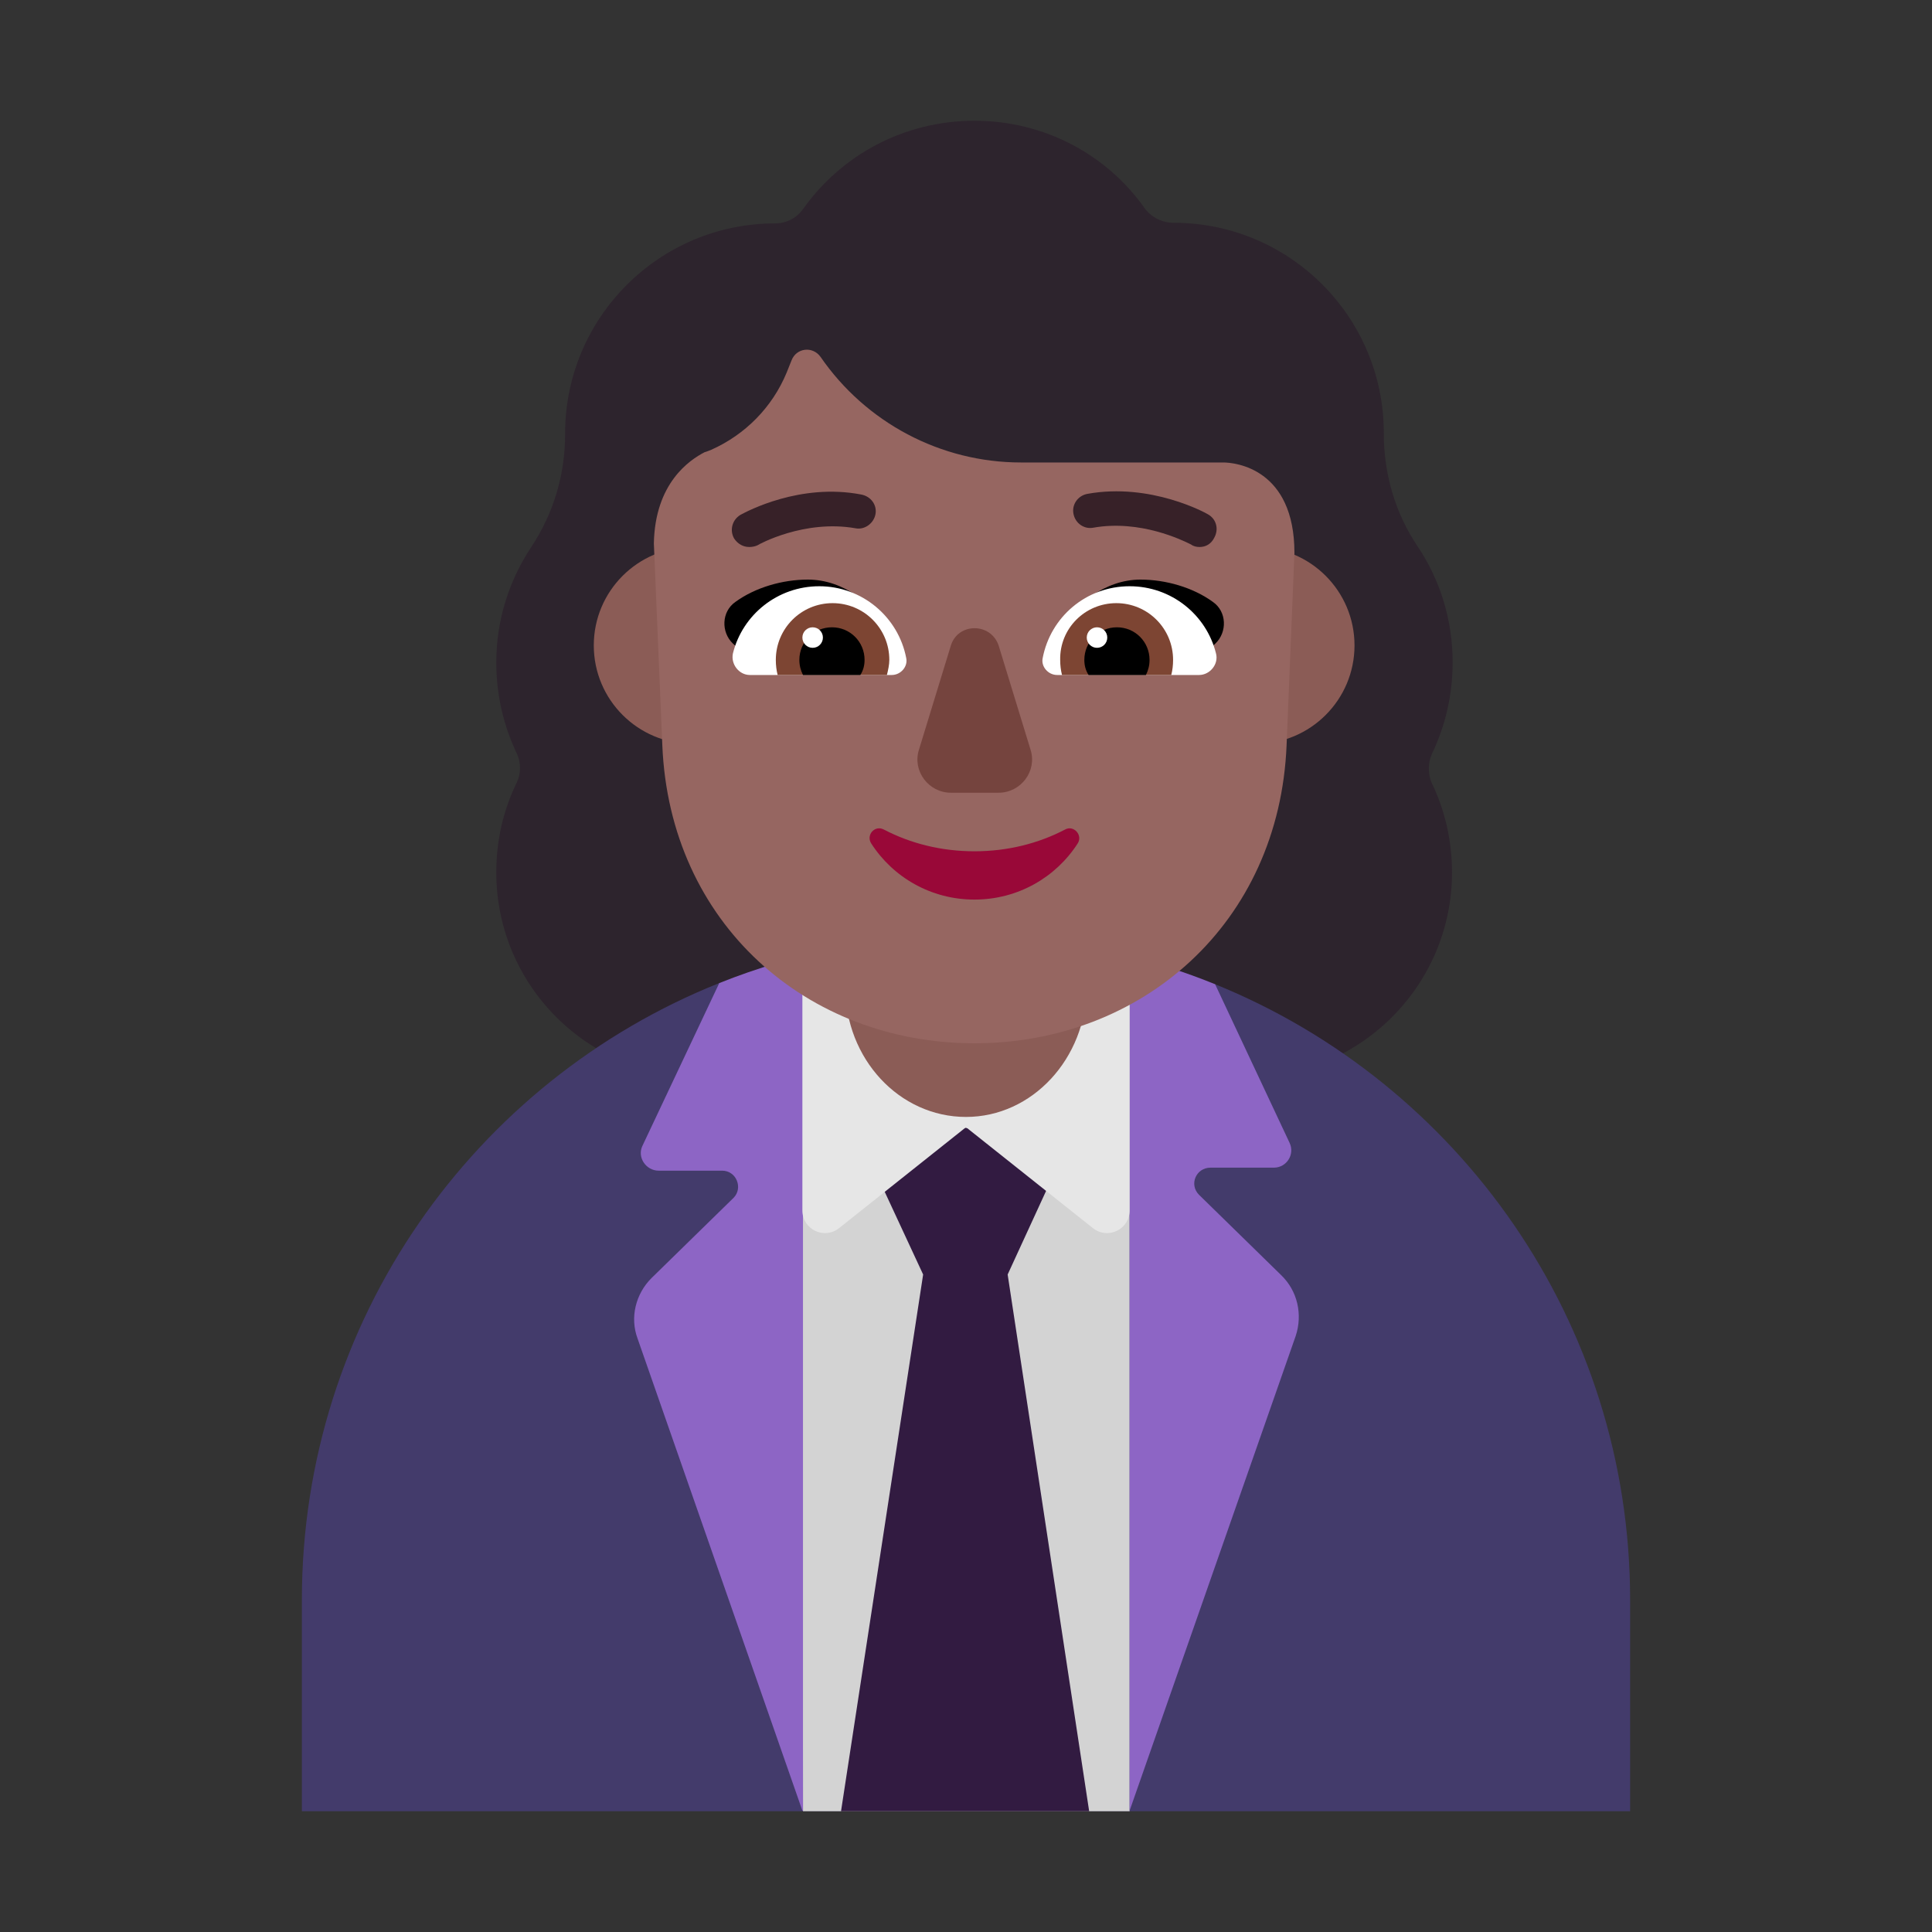 <svg viewBox="0 0 32 32" fill="none" xmlns="http://www.w3.org/2000/svg"><rect x="0" y="0" width="32" height="32" fill="#333333" stroke="none"/><path d="M23.72 12.48C23.94 12.02 24.06 11.51 24.06 10.97C24.06 10.26 23.85 9.6 23.48 9.05C23.11 8.5 22.92 7.85 22.92 7.18V7.17C22.92 5.25 21.36 3.69 19.44 3.69C19.25 3.69 19.07 3.6 18.96 3.45C18.34 2.57 17.31 2 16.14 2C14.97 2 13.94 2.57 13.31 3.45C13.2 3.61 13.03 3.7 12.84 3.7C10.92 3.7 9.36 5.26 9.36 7.18V7.19C9.36 7.86 9.17 8.5 8.8 9.06C8.44 9.6 8.22 10.26 8.22 10.97C8.22 11.51 8.34 12.02 8.56 12.48C8.63 12.63 8.63 12.81 8.56 12.96C8.34 13.41 8.22 13.91 8.22 14.45C8.22 16.32 9.74 17.84 11.61 17.84H20.66C22.53 17.84 24.05 16.32 24.05 14.45C24.05 13.92 23.93 13.41 23.71 12.96C23.65 12.81 23.65 12.63 23.72 12.48Z" fill="#2D242D" /><path d="M15.996 15.996L11.915 16.282C7.861 17.902 5 21.864 5 26.5V30H27V26.5C27 21.886 24.151 17.931 20.119 16.299L15.996 15.996Z" fill="#433B6B" /><path d="M18.71 16.12H13.29L13.3 30H18.71V16.12Z" fill="#D3D3D3" /><path d="M18.874 15.88L18.71 16.04V29.99L21.46 22.13C21.58 21.77 21.49 21.38 21.22 21.12L19.86 19.79C19.69 19.62 19.81 19.34 20.05 19.34H21.1C21.31 19.34 21.45 19.12 21.36 18.93L20.13 16.31C20.129 16.307 20.127 16.304 20.126 16.302C19.72 16.137 19.302 15.996 18.874 15.88Z" fill="#8D65C5" /><path d="M11.913 16.283C11.912 16.285 11.911 16.288 11.91 16.29L10.64 18.98C10.55 19.17 10.7 19.39 10.91 19.39H11.96C12.2 19.39 12.31 19.68 12.15 19.84L10.79 21.17C10.53 21.43 10.43 21.82 10.56 22.17L13.29 29.99H13.3V16.09L12.875 15.949C12.548 16.046 12.227 16.157 11.913 16.283Z" fill="#8D65C5" /><path d="M15.99 18.68L14.31 19L15.29 21.11L13.93 30H18.04L16.69 21.11L17.66 19L15.99 18.68Z" fill="#321B41" /><path d="M16 15.31H13.29V20.05C13.29 20.36 13.65 20.54 13.9 20.34L16 18.67L18.1 20.34C18.35 20.54 18.71 20.36 18.71 20.05V15.31H16V15.31Z" fill="#E6E6E6" /><path d="M13.095 10.69C13.095 11.59 12.365 12.32 11.465 12.32C10.565 12.32 9.835 11.59 9.835 10.69C9.835 9.79 10.565 9.06 11.465 9.06C12.365 9.06 13.095 9.79 13.095 10.69Z" fill="#8B5C56" /><path d="M22.435 10.69C22.435 11.59 21.705 12.32 20.805 12.32C19.905 12.32 19.175 11.59 19.175 10.69C19.175 9.79 19.905 9.06 20.805 9.06C21.705 9.06 22.435 9.79 22.435 10.69Z" fill="#8B5C56" /><path d="M16 18.5C14.894 18.5 14 17.536 14 16.343V13.657C14 12.464 14.894 11.5 16 11.5C17.106 11.5 18 12.464 18 13.657V16.343C17.99 17.536 17.096 18.5 16 18.5Z" fill="#8B5C56" /><path d="M20.26 7.66H16.91C15.58 7.66 14.34 7 13.59 5.91C13.46 5.73 13.19 5.76 13.11 5.97L13.03 6.17C12.79 6.75 12.34 7.2 11.78 7.45C11.75 7.46 11.71 7.48 11.67 7.49C11.42 7.62 10.85 8 10.83 9L10.97 12.34C11.09 15.3 13.37 17.28 16.14 17.28C18.91 17.28 21.19 15.3 21.31 12.34L21.44 9.16C21.44 7.76 20.46 7.66 20.26 7.66Z" fill="#966661" /><path d="M13.38 9.6C13.98 9.6 14.46 10.01 14.76 10.47C14.499 10.55 14.245 10.623 13.992 10.695C13.547 10.824 13.106 10.95 12.64 11.11L12.14 10.66C11.94 10.47 11.95 10.13 12.18 9.97C12.51 9.73 12.96 9.6 13.38 9.6Z" fill="black" /><path d="M18.89 9.6C18.3 9.6 17.81 10.01 17.51 10.47C17.753 10.543 17.99 10.611 18.224 10.678C18.692 10.812 19.15 10.943 19.63 11.11L20.13 10.66C20.33 10.47 20.32 10.13 20.09 9.97C19.76 9.73 19.31 9.6 18.89 9.6Z" fill="black" /><path d="M12.14 10.82C12.3 10.18 12.88 9.71 13.57 9.71C14.28 9.71 14.88 10.22 15.01 10.9C15.04 11.04 14.92 11.18 14.77 11.18H12.42C12.24 11.18 12.1 11 12.14 10.82Z" fill="white" /><path d="M20.14 10.82C19.98 10.18 19.4 9.71 18.71 9.71C17.99 9.71 17.4 10.22 17.27 10.9C17.24 11.04 17.36 11.18 17.51 11.18H19.86C20.04 11.18 20.19 11 20.14 10.82Z" fill="white" /><path d="M12.85 10.93C12.85 10.41 13.27 9.99 13.79 9.99C14.31 9.99 14.73 10.41 14.73 10.93C14.73 11.01 14.71 11.1 14.69 11.18H12.88C12.86 11.1 12.85 11.02 12.85 10.93Z" fill="#7D4533" /><path d="M19.43 10.93C19.43 10.41 19.01 9.99 18.49 9.99C17.97 9.99 17.55 10.41 17.56 10.93C17.56 11.02 17.57 11.1 17.59 11.18H19.4C19.42 11.1 19.43 11.02 19.43 10.93Z" fill="#7D4533" /><path d="M13.78 10.39C14.08 10.39 14.32 10.63 14.32 10.93C14.32 11.02 14.3 11.1 14.25 11.18H13.3C13.26 11.1 13.24 11.02 13.24 10.93C13.24 10.63 13.48 10.39 13.78 10.39Z" fill="black" /><path d="M18.5 10.39C18.2 10.39 17.96 10.63 17.96 10.93C17.96 11.02 17.98 11.1 18.03 11.18H18.98C19.02 11.1 19.04 11.02 19.04 10.93C19.04 10.63 18.8 10.39 18.5 10.39Z" fill="black" /><path d="M13.63 10.56C13.63 10.654 13.554 10.73 13.46 10.73C13.366 10.73 13.29 10.654 13.29 10.56C13.29 10.466 13.366 10.39 13.46 10.39C13.554 10.39 13.63 10.466 13.63 10.56Z" fill="white" /><path d="M18.34 10.56C18.34 10.654 18.264 10.73 18.17 10.73C18.076 10.73 18 10.654 18 10.56C18 10.466 18.076 10.39 18.17 10.39C18.264 10.39 18.34 10.466 18.34 10.56Z" fill="white" /><path d="M16.14 14.1C15.59 14.1 15.08 13.97 14.64 13.74C14.49 13.66 14.34 13.83 14.43 13.97C14.79 14.53 15.42 14.9 16.14 14.9C16.86 14.9 17.49 14.53 17.85 13.97C17.94 13.83 17.78 13.66 17.64 13.74C17.2 13.97 16.69 14.1 16.14 14.1Z" fill="#990838" /><path d="M15.75 10.69L15.22 12.42C15.11 12.77 15.38 13.13 15.75 13.13H16.54C16.91 13.13 17.18 12.77 17.07 12.42L16.54 10.69C16.41 10.31 15.87 10.31 15.75 10.69Z" fill="#75443E" /><path d="M19.73 9.02C19.77 9.05 19.82 9.06 19.87 9.06C19.97 9.06 20.06 9.01 20.11 8.91C20.19 8.77 20.15 8.6 20.01 8.52C19.98 8.5 19.06 7.99 18.01 8.18C17.85 8.21 17.75 8.36 17.78 8.51C17.81 8.67 17.96 8.77 18.11 8.74C18.887 8.603 19.59 8.951 19.712 9.011C19.723 9.017 19.73 9.02 19.73 9.02Z" fill="#372128" /><path d="M12.16 8.92C12.22 9.01 12.31 9.06 12.41 9.06C12.46 9.06 12.51 9.05 12.55 9.03C12.56 9.02 13.32 8.6 14.17 8.75C14.32 8.78 14.47 8.67 14.5 8.52C14.53 8.37 14.43 8.22 14.26 8.19C13.253 7.998 12.375 8.468 12.269 8.525C12.265 8.527 12.26 8.53 12.26 8.53C12.13 8.61 12.08 8.78 12.16 8.92Z" fill="#372128" /></svg>